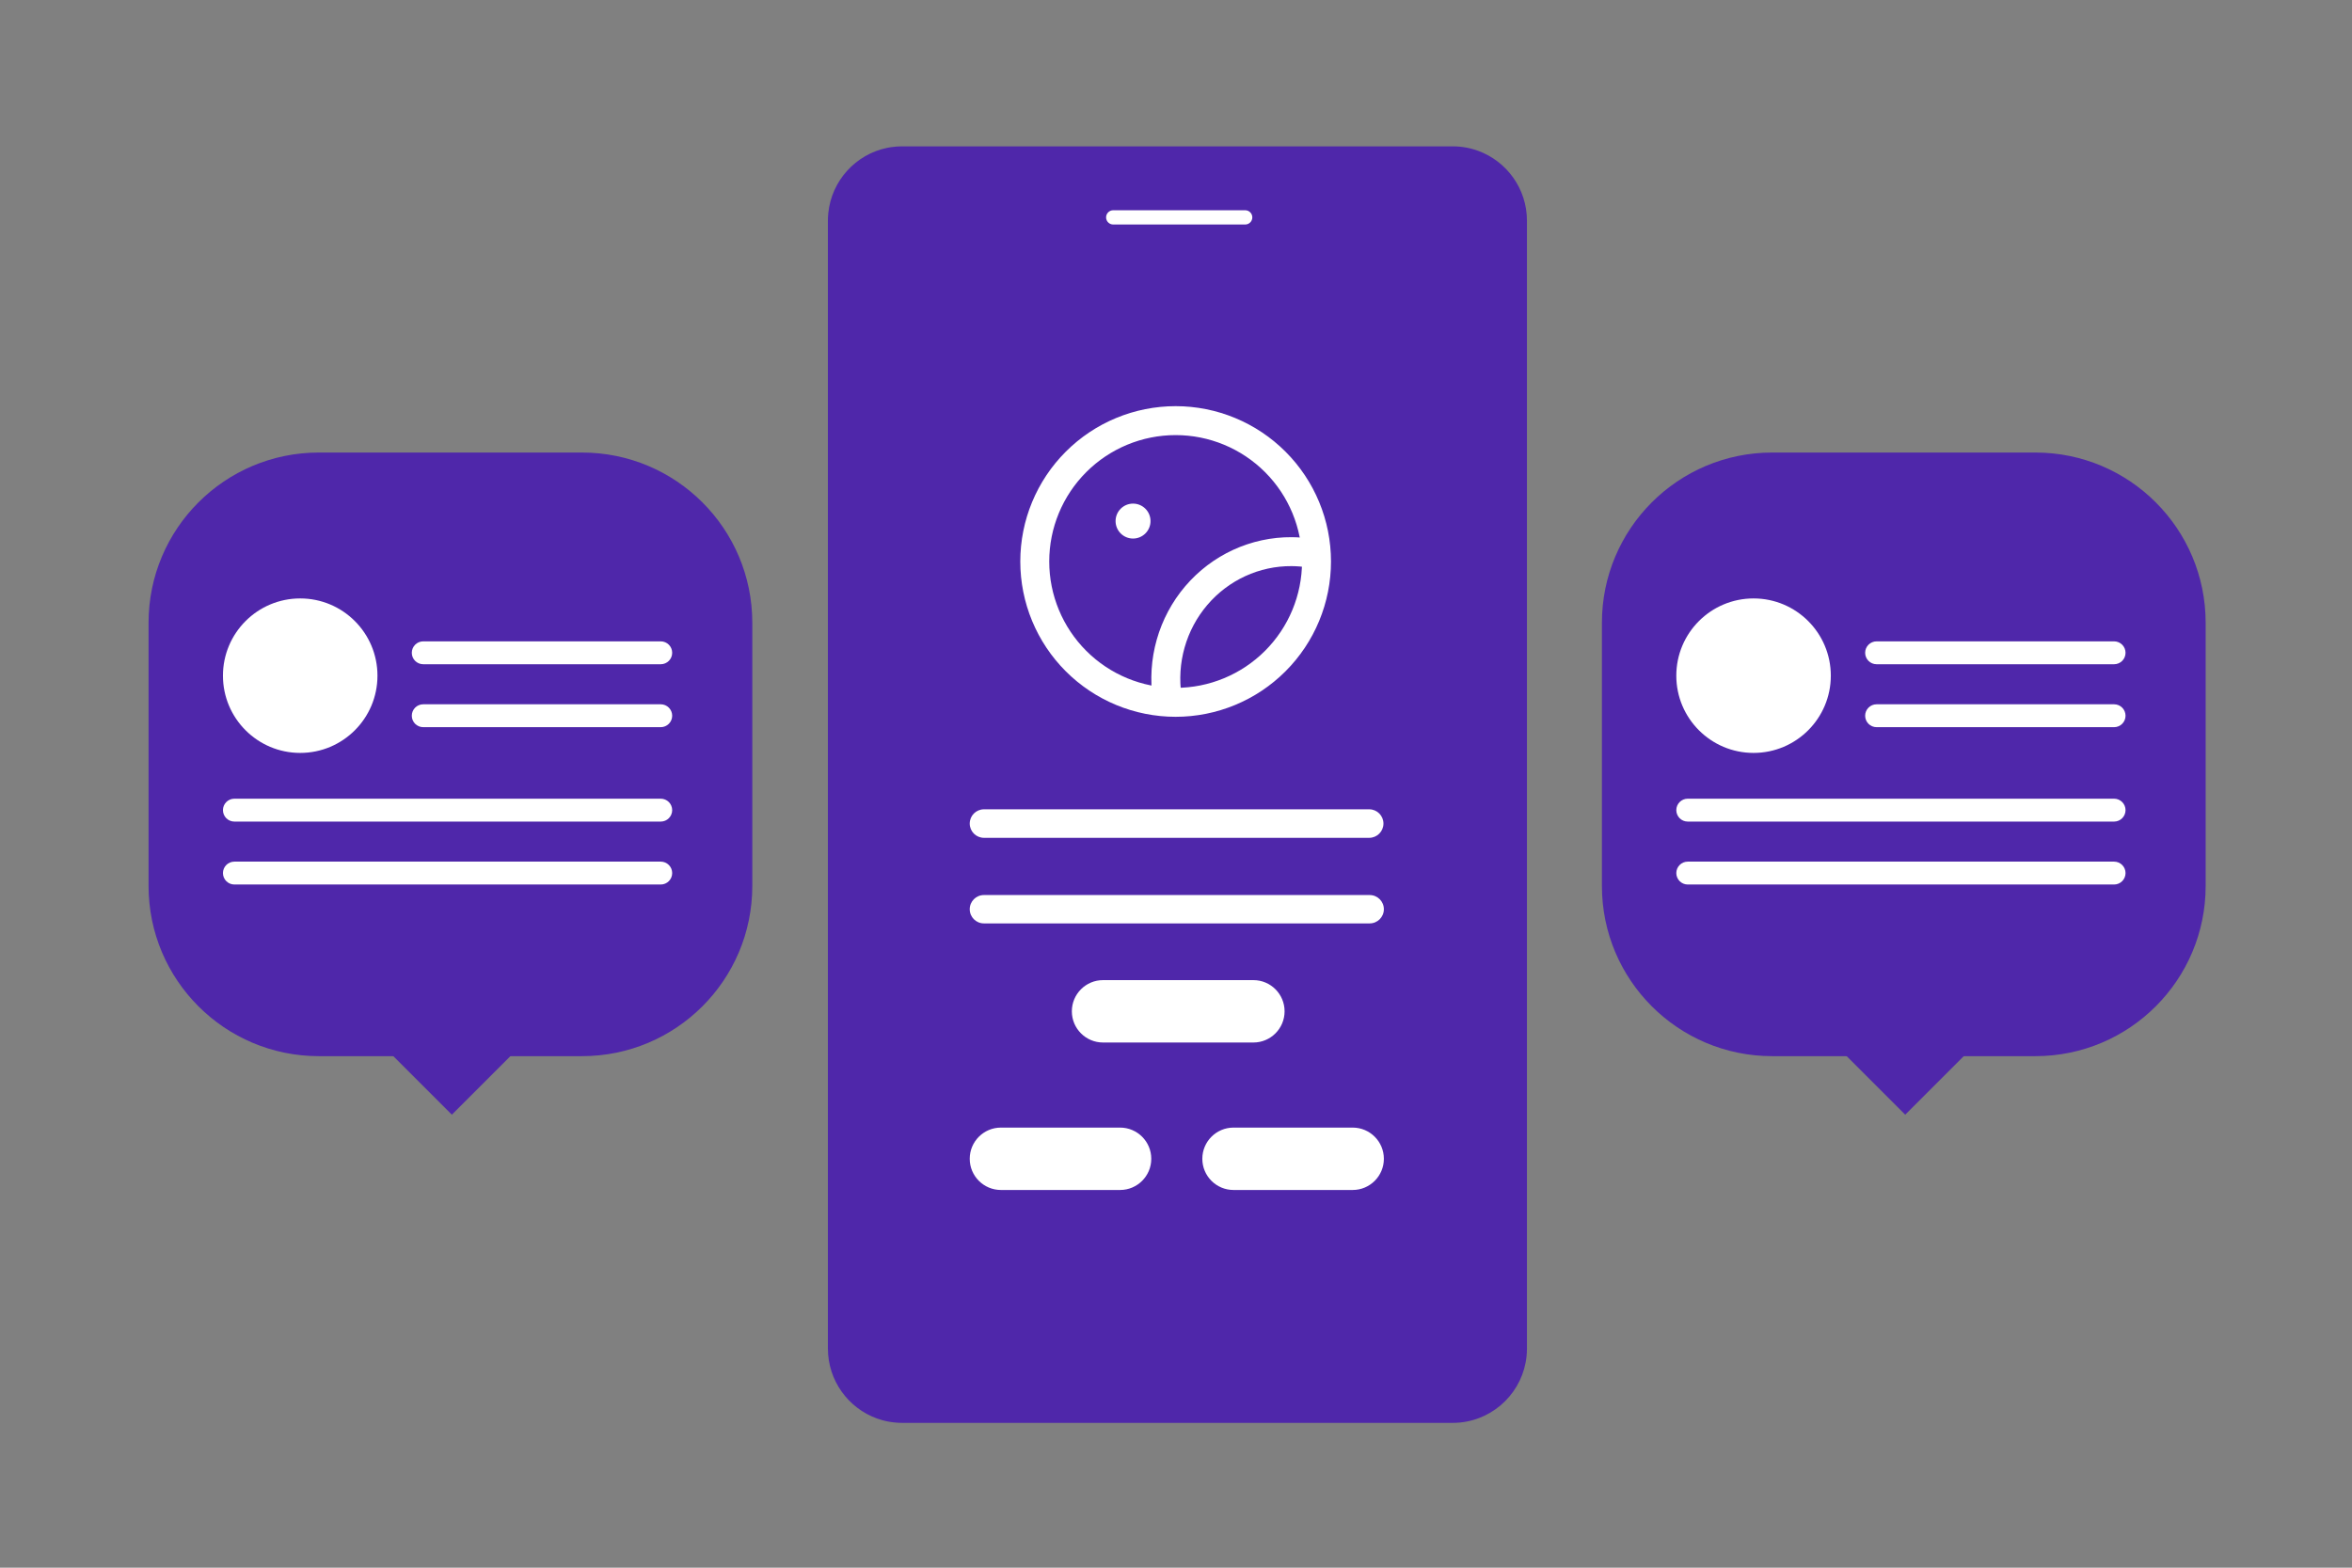 <svg width="900" height="600" viewBox="0 0 900 600" fill="none" xmlns="http://www.w3.org/2000/svg">
<rect x="0" y="0" width="900" height="600" fill="#808080" stroke="none"/>
<g clip-path="url(#clip0_1235_27418)">
<path d="M565.549 57.7C564.957 57.487 564.357 57.294 563.752 57.122C563.551 57.064 563.353 57.002 563.152 56.952C562.722 56.842 562.291 56.738 561.858 56.641C561.65 56.596 561.442 56.554 561.233 56.516C560.798 56.435 560.363 56.361 559.926 56.296C559.671 56.261 559.415 56.229 559.159 56.2C558.972 56.177 558.785 56.157 558.598 56.139C558.304 56.112 558.01 56.09 557.715 56.072C557.56 56.062 557.404 56.047 557.249 56.042C556.792 56.02 556.335 56.008 555.878 56.008H345.206C343.758 56.004 342.312 56.114 340.881 56.337C340.412 56.41 339.943 56.492 339.483 56.586C327.46 59.048 318.207 69.126 316.946 81.57C316.848 82.529 316.799 83.5 316.799 84.482V516.104C316.799 528.428 324.609 538.921 335.541 542.886C335.59 542.904 335.639 542.92 335.687 542.935C336.23 543.127 336.781 543.303 337.335 543.461C337.536 543.519 337.734 543.58 337.938 543.632C338.152 543.687 338.365 543.738 338.578 543.79C338.794 543.842 339.014 543.893 339.233 543.942C339.44 543.988 339.647 544.027 339.857 544.067C340.092 544.113 340.326 544.155 340.561 544.192C341.015 544.268 341.471 544.331 341.929 544.383C342.408 544.44 342.89 544.483 343.372 544.511C343.528 544.52 343.683 544.536 343.838 544.542C344.292 544.563 344.749 544.575 345.209 544.575H555.884C556.865 544.575 557.834 544.526 558.79 544.429C572.159 543.069 582.789 532.412 584.148 519.01C584.245 518.042 584.294 517.07 584.294 516.098V84.483C584.288 72.158 576.478 61.665 565.549 57.7Z" fill="#4F27AA"/>
<path d="M476.474 80.469H425.978C424.471 80.469 423.249 81.691 423.249 83.198V83.199C423.249 84.706 424.471 85.928 425.978 85.928H476.474C477.981 85.928 479.203 84.706 479.203 83.199V83.198C479.203 81.691 477.981 80.469 476.474 80.469Z" fill="white"/>
<path d="M433.564 206.118C437.257 206.118 440.25 203.125 440.25 199.432C440.25 195.74 437.257 192.746 433.564 192.746C429.871 192.746 426.878 195.74 426.878 199.432C426.878 203.125 429.871 206.118 433.564 206.118Z" fill="white"/>
<path d="M501.261 211.699C498.961 211.344 496.639 211.155 494.312 211.134C480.284 211.033 466.918 217.184 457.747 227.96C448.576 238.737 444.523 253.054 446.659 267.13" stroke="white" stroke-width="11.075" stroke-linecap="round" stroke-linejoin="round"/>
<path d="M503.769 214.895C503.769 229.192 498.09 242.904 487.98 253.014C477.871 263.123 464.159 268.803 449.862 268.803V268.803C435.565 268.803 421.854 263.123 411.744 253.014C401.635 242.904 395.955 229.192 395.955 214.895V214.895C395.955 200.598 401.635 186.887 411.744 176.777C421.854 166.668 435.565 160.988 449.862 160.988V160.988C464.159 160.988 477.871 166.668 487.98 176.777C498.09 186.887 503.769 200.598 503.769 214.895V214.895Z" stroke="white" stroke-width="11.075" stroke-linecap="round" stroke-linejoin="round"/>
<path d="M479.611 375.121H422.085C415.491 375.121 410.145 380.467 410.145 387.061C410.145 393.655 415.491 399 422.085 399H479.611C486.205 399 491.551 393.655 491.551 387.061C491.551 380.467 486.205 375.121 479.611 375.121Z" fill="white"/>
<path d="M428.597 431.562H383.01C376.416 431.562 371.07 436.908 371.07 443.502C371.07 450.096 376.416 455.441 383.01 455.441H428.597C435.191 455.441 440.537 450.096 440.537 443.502C440.537 436.908 435.191 431.562 428.597 431.562Z" fill="white"/>
<path d="M517.602 431.562H472.015C465.421 431.562 460.075 436.908 460.075 443.502C460.075 450.096 465.421 455.441 472.015 455.441H517.602C524.196 455.441 529.542 450.096 529.542 443.502C529.542 436.908 524.196 431.562 517.602 431.562Z" fill="white"/>
<path d="M524.114 342.559H376.497C373.5 342.559 371.07 344.988 371.07 347.986C371.07 350.983 373.5 353.413 376.497 353.413H524.114C527.111 353.413 529.541 350.983 529.541 347.986C529.541 344.988 527.111 342.559 524.114 342.559Z" fill="white"/>
<path d="M523.921 309.742H376.529C373.514 309.742 371.07 312.186 371.07 315.201C371.07 318.216 373.514 320.66 376.529 320.66H523.921C526.936 320.66 529.38 318.216 529.38 315.201C529.38 312.186 526.936 309.742 523.921 309.742Z" fill="white"/>
<path d="M778.851 173.199H678.125C642.144 173.199 612.976 202.367 612.976 238.348V339.074C612.976 375.055 642.144 404.223 678.125 404.223H778.851C814.832 404.223 844 375.055 844 339.074V238.348C844 202.367 814.832 173.199 778.851 173.199Z" fill="#4F27AA"/>
<path d="M729.036 381.23L751.734 403.928L729.036 426.626L706.338 403.928L729.036 381.23Z" fill="#4F27AA"/>
<path d="M671.006 288.163C687.333 288.163 700.568 274.928 700.568 258.601C700.568 242.274 687.333 229.039 671.006 229.039C654.679 229.039 641.444 242.274 641.444 258.601C641.444 274.928 654.679 288.163 671.006 288.163Z" fill="white"/>
<path d="M808.963 245.465H718.087C715.668 245.465 713.707 247.426 713.707 249.844C713.707 252.263 715.668 254.224 718.087 254.224H808.963C811.382 254.224 813.343 252.263 813.343 249.844C813.343 247.426 811.382 245.465 808.963 245.465Z" fill="white"/>
<path d="M808.963 305.684H645.824C643.405 305.684 641.444 307.644 641.444 310.063C641.444 312.482 643.405 314.443 645.824 314.443H808.963C811.382 314.443 813.343 312.482 813.343 310.063C813.343 307.644 811.382 305.684 808.963 305.684Z" fill="white"/>
<path d="M808.963 269.551H718.087C715.668 269.551 713.707 271.512 713.707 273.93C713.707 276.349 715.668 278.31 718.087 278.31H808.963C811.382 278.31 813.343 276.349 813.343 273.93C813.343 271.512 811.382 269.551 808.963 269.551Z" fill="white"/>
<path d="M808.963 329.77H645.824C643.405 329.77 641.444 331.73 641.444 334.149C641.444 336.568 643.405 338.529 645.824 338.529H808.963C811.382 338.529 813.343 336.568 813.343 334.149C813.343 331.73 811.382 329.77 808.963 329.77Z" fill="white"/>
<path d="M222.721 173.199H121.995C86.014 173.199 56.846 202.367 56.846 238.348V339.074C56.846 375.055 86.014 404.223 121.995 404.223H222.721C258.702 404.223 287.87 375.055 287.87 339.074V238.348C287.87 202.367 258.702 173.199 222.721 173.199Z" fill="#4F27AA"/>
<path d="M172.905 381.23L195.603 403.928L172.905 426.626L150.207 403.928L172.905 381.23Z" fill="#4F27AA"/>
<path d="M114.875 288.163C131.202 288.163 144.437 274.928 144.437 258.601C144.437 242.274 131.202 229.039 114.875 229.039C98.548 229.039 85.313 242.274 85.313 258.601C85.313 274.928 98.548 288.163 114.875 288.163Z" fill="white"/>
<path d="M252.832 245.465H161.956C159.537 245.465 157.576 247.426 157.576 249.844C157.576 252.263 159.537 254.224 161.956 254.224H252.832C255.251 254.224 257.212 252.263 257.212 249.844C257.212 247.426 255.251 245.465 252.832 245.465Z" fill="white"/>
<path d="M252.832 305.684H89.693C87.274 305.684 85.313 307.644 85.313 310.063C85.313 312.482 87.274 314.443 89.693 314.443H252.832C255.251 314.443 257.212 312.482 257.212 310.063C257.212 307.644 255.251 305.684 252.832 305.684Z" fill="white"/>
<path d="M252.832 269.551H161.956C159.537 269.551 157.576 271.512 157.576 273.93C157.576 276.349 159.537 278.31 161.956 278.31H252.832C255.251 278.31 257.212 276.349 257.212 273.93C257.212 271.512 255.251 269.551 252.832 269.551Z" fill="white"/>
<path d="M252.832 329.77H89.693C87.274 329.77 85.313 331.73 85.313 334.149C85.313 336.568 87.274 338.529 89.693 338.529H252.832C255.251 338.529 257.212 336.568 257.212 334.149C257.212 331.73 255.251 329.77 252.832 329.77Z" fill="white"/>
</g>
<defs>
<clipPath id="clip0_1235_27418">
<rect width="900" height="600" fill="white"/>
</clipPath>
</defs>
</svg>
